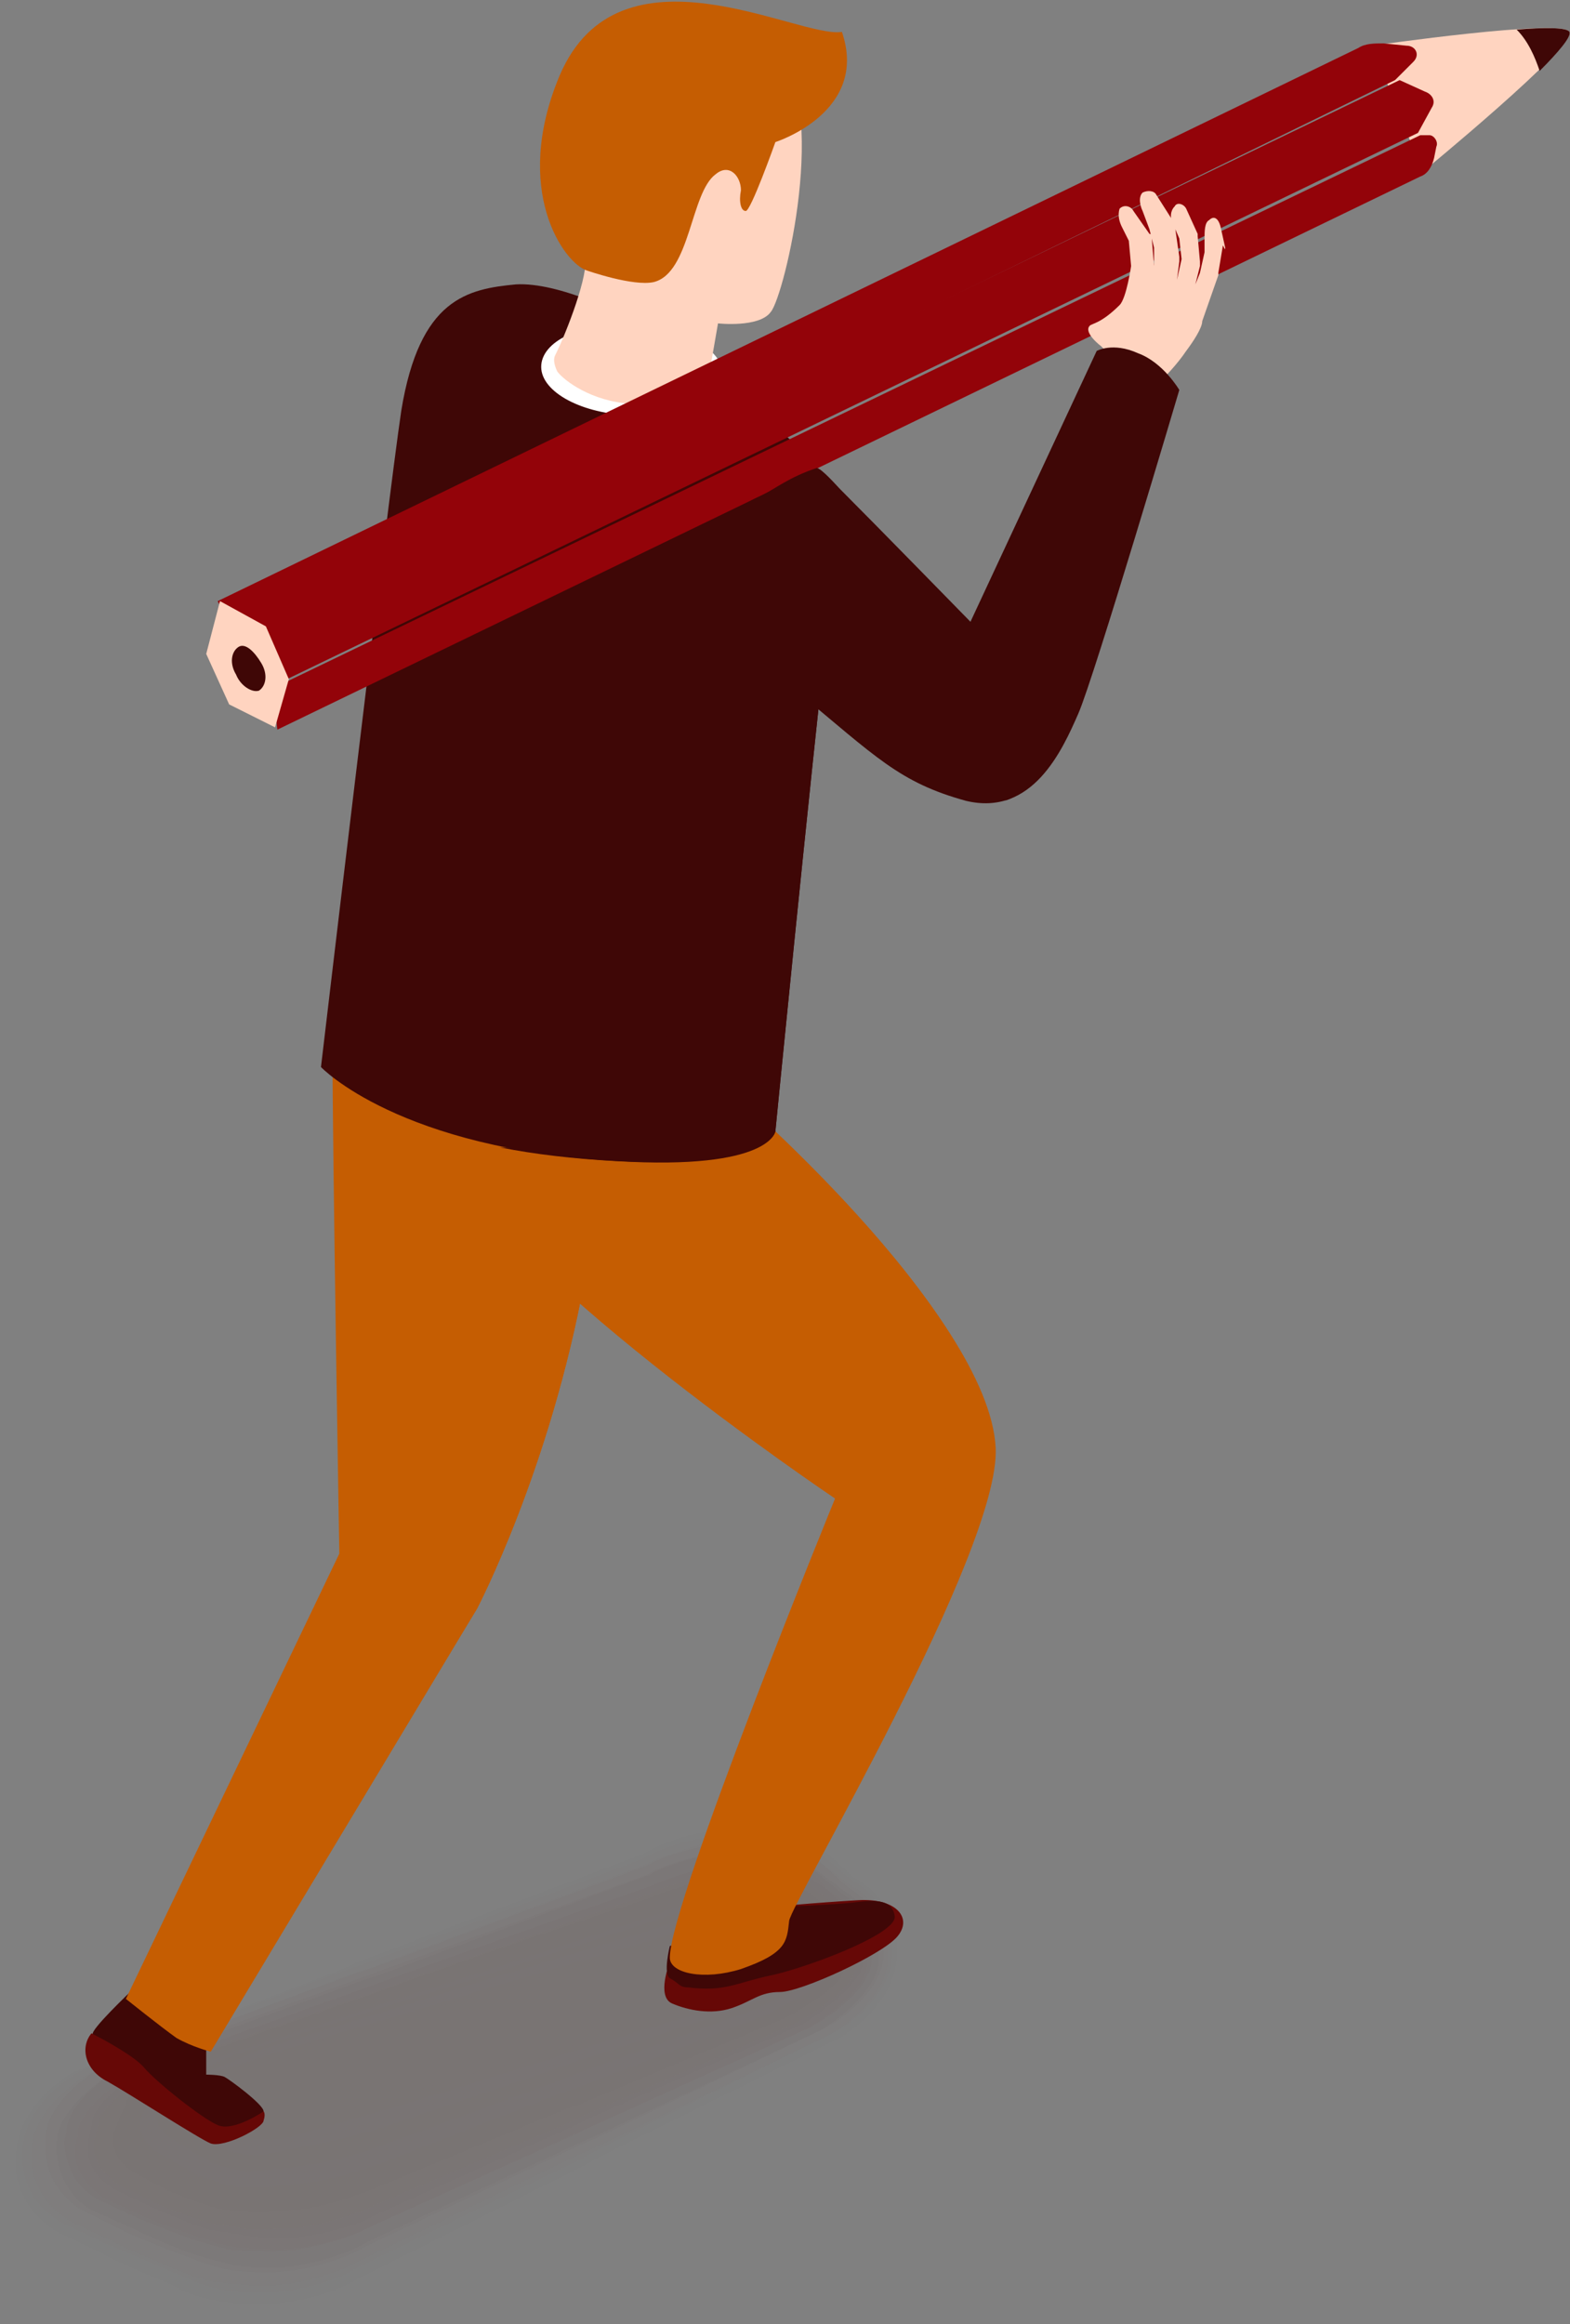 <svg width="100" height="148" viewBox="0 0 100 148" fill="none" xmlns="http://www.w3.org/2000/svg">
<rect x="0" y="0" width="100" height="148" fill="#808080" stroke="none"/>
<g opacity="0.1">
<path opacity="0.048" d="M54.357 119.549C55.965 120.426 56.988 121.888 57.134 123.496C57.134 123.788 57.134 124.08 57.134 124.373C57.134 126.419 55.672 128.465 53.48 129.781L38.131 137.382L37.108 137.966L22.782 145.128C21.028 146.152 18.689 146.736 16.35 146.736C15.181 146.736 13.865 146.59 12.842 146.298C12.257 146.152 11.526 145.859 11.087 145.567C11.087 145.567 6.556 143.667 6.556 143.521L3.778 142.205C2.17 141.328 1.293 139.866 1.001 138.405C1.001 138.112 1.001 137.82 1.001 137.382C1.001 135.335 2.463 133.289 4.655 131.973L21.466 125.542L22.782 124.957L40.908 118.088C42.224 117.357 43.832 116.772 45.294 116.626C45.878 116.48 46.609 116.48 47.194 116.48C48.948 116.48 50.702 116.772 52.018 117.503C52.164 117.649 52.31 117.649 52.456 117.795L54.357 119.549Z" fill="#3F0706"/>
<path opacity="0.095" d="M54.211 119.695C55.819 120.572 56.696 122.034 56.842 123.496C56.842 123.788 56.842 124.08 56.842 124.373C56.842 126.273 55.234 128.319 53.041 129.489L37.985 136.943L36.962 137.528L22.782 144.397C21.174 145.421 18.689 146.005 16.496 146.005C15.327 146.005 14.011 145.859 13.134 145.567C12.55 145.421 11.965 145.128 11.38 144.836C11.234 144.836 6.995 142.936 6.848 142.936L4.071 141.62C2.463 140.743 1.586 139.428 1.44 137.82C1.44 137.528 1.44 137.235 1.44 136.943C1.44 135.043 3.048 132.997 5.24 131.827L21.759 125.542L23.075 125.104L40.908 118.38C42.078 117.649 43.832 117.211 45.294 116.918C45.879 116.772 46.609 116.772 47.194 116.772C48.948 116.772 50.556 117.065 51.872 117.795C52.018 117.795 52.164 117.942 52.31 118.088L54.211 119.695Z" fill="#3F0706"/>
<path opacity="0.143" d="M54.065 119.988C55.673 120.865 56.404 122.326 56.55 123.788C56.55 124.08 56.55 124.373 56.55 124.665C56.55 126.565 54.796 128.465 52.749 129.635L37.839 136.797L36.815 137.235L22.928 143.959C21.32 144.836 18.835 145.567 16.789 145.567C15.765 145.567 14.45 145.421 13.427 145.274C12.842 145.128 12.257 144.982 11.672 144.69C11.526 144.69 7.433 142.936 7.287 142.79L4.51 141.474C3.048 140.597 2.171 139.282 2.025 137.82C2.025 137.528 2.025 137.235 2.025 136.943C2.025 135.043 3.779 133.143 5.825 131.973L22.051 125.834L23.367 125.396L40.908 118.818C42.078 118.234 43.832 117.649 45.148 117.357C45.732 117.211 46.317 117.211 47.048 117.211C48.802 117.211 50.41 117.503 51.726 118.234C51.872 118.234 52.018 118.38 52.164 118.526L54.065 119.988Z" fill="#3F0706"/>
<path opacity="0.191" d="M53.918 120.134C55.38 121.011 56.111 122.326 56.257 123.788C56.257 124.08 56.257 124.373 56.257 124.519C56.257 126.273 54.357 128.173 52.457 129.196L37.839 136.212L36.815 136.651L23.221 143.082C21.759 143.959 19.128 144.69 17.227 144.69C16.204 144.69 14.888 144.69 14.011 144.397C13.427 144.251 12.842 144.105 12.257 143.813C12.111 143.813 8.018 142.205 7.872 142.059L5.24 140.743C3.779 139.866 3.048 138.551 2.901 137.089C2.901 136.797 2.901 136.505 2.901 136.212C2.901 134.458 4.802 132.558 6.702 131.535L22.636 125.688L23.951 125.25L41.201 118.818C42.224 118.234 44.124 117.649 45.44 117.503C46.025 117.357 46.609 117.357 47.194 117.357C48.948 117.357 50.41 117.649 51.726 118.234C51.872 118.234 52.018 118.38 52.164 118.526L53.918 120.134Z" fill="#3F0706"/>
<path opacity="0.238" d="M53.772 120.426C55.234 121.303 55.819 122.619 55.965 124.08C55.965 124.373 55.965 124.519 55.965 124.811C55.965 126.419 53.918 128.319 52.164 129.342L37.839 136.066L36.815 136.504L23.367 142.79C21.905 143.667 19.274 144.397 17.519 144.397C16.496 144.397 15.181 144.397 14.303 144.105C13.719 143.959 13.134 143.813 12.695 143.667C12.403 143.667 8.602 142.059 8.456 141.913L5.825 140.743C4.363 139.866 3.779 138.551 3.632 137.235C3.632 136.943 3.632 136.651 3.632 136.358C3.632 134.751 5.679 132.85 7.433 131.827L23.074 126.127L24.39 125.688L41.347 119.403C42.37 118.819 44.27 118.234 45.44 118.088C46.025 117.942 46.609 117.942 47.194 117.942C48.802 117.942 50.41 118.234 51.579 118.819C51.726 118.819 51.872 118.965 52.018 119.111L53.772 120.426Z" fill="#3F0706"/>
<path opacity="0.286" d="M53.626 120.572C55.088 121.449 55.526 122.765 55.672 124.08C55.672 124.373 55.526 124.519 55.526 124.811C55.526 126.419 53.334 128.173 51.725 129.05L37.546 135.481L36.523 135.92L23.367 141.913C22.051 142.643 19.273 143.374 17.519 143.374C16.642 143.374 15.181 143.374 14.45 143.228C13.865 143.082 13.28 142.936 12.842 142.79C12.549 142.79 8.895 141.328 8.602 141.182L6.117 140.013C4.656 139.136 4.217 137.82 4.071 136.505C4.071 136.212 4.217 135.92 4.217 135.774C4.217 134.166 6.41 132.412 8.018 131.389L23.367 125.834L24.536 125.396L41.201 119.403C42.078 118.819 44.124 118.234 45.294 118.088C45.878 117.942 46.463 117.942 47.048 117.942C48.656 117.942 50.118 118.234 51.433 118.819C51.579 118.819 51.725 118.965 51.872 119.111L53.626 120.572Z" fill="#3F0706"/>
<path opacity="0.333" d="M53.48 120.865C54.942 121.742 55.527 123.057 55.38 124.373C55.38 124.519 55.234 124.811 55.234 125.104C55.234 126.565 52.895 128.319 51.434 129.196L37.547 135.481L36.669 135.92L23.659 141.766C22.49 142.497 19.566 143.228 17.958 143.228C17.081 143.228 15.62 143.228 14.889 143.082C14.304 142.936 13.719 142.936 13.281 142.643C12.988 142.643 9.48 141.328 9.188 141.182L6.703 140.013C5.241 139.136 4.656 137.82 4.802 136.651C4.802 136.358 4.948 136.212 4.948 135.92C4.948 134.458 7.287 132.704 8.749 131.827L23.806 126.419L24.975 125.981L41.347 120.134C42.224 119.695 44.271 119.111 45.294 118.819C45.879 118.672 46.464 118.672 47.048 118.526C48.656 118.526 50.118 118.818 51.288 119.403C51.434 119.403 51.58 119.549 51.726 119.695L53.48 120.865Z" fill="#3F0706"/>
<path opacity="0.381" d="M53.333 121.011C54.795 121.888 55.38 123.203 55.087 124.373C55.087 124.519 54.941 124.811 54.941 124.957C54.941 126.273 52.456 128.027 51.141 128.904L37.546 134.897L36.669 135.335L23.951 141.036C22.782 141.766 19.858 142.497 18.396 142.497C17.665 142.497 16.057 142.497 15.473 142.351C14.888 142.205 14.45 142.205 13.865 142.059C13.426 142.205 10.064 140.743 9.772 140.597L7.287 139.428C5.825 138.551 5.386 137.381 5.679 136.066C5.679 135.92 5.825 135.628 5.825 135.335C5.825 134.02 8.31 132.266 9.772 131.389L24.536 126.127L25.705 125.688L41.785 119.988C42.662 119.549 44.709 118.965 45.732 118.672C46.317 118.526 46.901 118.526 47.34 118.38C48.948 118.38 50.41 118.672 51.579 119.257C51.725 119.257 51.872 119.403 52.018 119.549L53.333 121.011Z" fill="#3F0706"/>
<path opacity="0.429" d="M53.187 121.303C54.503 122.18 55.087 123.35 54.649 124.665C54.649 124.811 54.503 125.104 54.503 125.25C54.503 126.419 52.018 128.173 50.556 128.904L37.107 134.751L36.23 135.189L23.805 140.451C22.782 141.036 19.712 141.913 18.396 141.913C17.665 141.913 16.057 142.059 15.473 141.913C14.888 141.766 14.449 141.766 13.865 141.62C13.426 141.766 10.21 140.451 9.918 140.305L7.579 139.136C6.263 138.259 5.679 137.089 6.117 135.92C6.117 135.774 6.263 135.481 6.263 135.335C6.263 134.166 8.895 132.412 10.21 131.681L24.682 126.565L25.851 126.127L41.493 120.572C42.224 120.134 44.416 119.549 45.293 119.403C45.878 119.257 46.317 119.257 46.901 119.111C48.363 118.965 49.825 119.257 50.994 119.842C51.141 119.842 51.287 119.988 51.433 119.988L53.187 121.303Z" fill="#3F0706"/>
<path opacity="0.476" d="M53.041 121.449C54.357 122.326 54.795 123.496 54.357 124.665C54.357 124.811 54.21 125.104 54.21 125.25C54.21 126.419 51.579 128.027 50.264 128.758L37.107 134.312L36.23 134.751L23.951 140.013C22.928 140.597 19.858 141.474 18.689 141.474C17.958 141.474 16.35 141.62 15.765 141.474C15.326 141.328 14.742 141.328 14.303 141.182C13.719 141.328 10.795 140.159 10.503 139.866L8.164 138.697C6.848 137.82 6.41 136.651 6.848 135.481C6.848 135.335 7.14 135.043 7.14 134.897C7.14 133.727 9.918 132.12 11.087 131.389L25.267 126.419L26.436 125.981L41.785 120.572C42.516 120.134 44.709 119.549 45.586 119.403C46.17 119.257 46.609 119.111 47.194 119.111C48.656 118.965 50.117 119.257 51.141 119.842C51.287 119.842 51.433 119.988 51.579 119.988L53.041 121.449Z" fill="#3F0706"/>
<path opacity="0.524" d="M52.895 121.596C54.211 122.473 54.65 123.642 54.065 124.811C54.065 124.957 53.772 125.25 53.772 125.396C53.772 126.419 50.995 128.027 49.826 128.612L36.962 134.02L36.085 134.312L24.098 139.282C23.221 139.72 20.005 140.743 18.835 140.743C18.251 140.743 16.643 140.89 16.058 140.89C15.619 140.743 15.035 140.89 14.596 140.743C14.011 140.89 11.234 139.72 10.796 139.574L8.603 138.405C7.287 137.674 6.849 136.358 7.433 135.335C7.433 135.189 7.726 134.897 7.726 134.751C7.726 133.727 10.649 132.12 11.672 131.535L25.56 126.711L26.729 126.273L41.786 121.011C42.37 120.719 44.709 119.988 45.44 119.842C45.879 119.695 46.463 119.549 47.048 119.549C48.51 119.403 49.826 119.695 50.995 120.28C51.141 120.28 51.287 120.426 51.434 120.426L52.895 121.596Z" fill="#3F0706"/>
<path opacity="0.571" d="M52.603 121.888C53.918 122.619 54.211 123.934 53.626 124.957C53.626 125.104 53.334 125.25 53.334 125.396C53.334 126.273 50.41 127.881 49.387 128.465L36.669 133.581L35.792 133.874L23.951 138.697C23.221 139.136 19.858 140.013 18.835 140.013C18.25 140.013 16.642 140.159 16.058 140.159C15.619 140.159 15.034 140.159 14.596 140.013C14.011 140.159 11.38 139.136 10.941 138.843L8.749 137.674C7.433 136.943 7.141 135.628 7.726 134.604C7.726 134.458 8.018 134.166 8.018 134.02C8.018 133.143 10.941 131.535 11.965 130.95L25.559 126.273L26.583 125.834L41.347 120.865C41.932 120.572 44.27 119.842 45.002 119.695C45.44 119.549 46.025 119.403 46.463 119.403C47.925 119.257 49.241 119.549 50.264 120.134L50.556 120.28L52.603 121.888Z" fill="#3F0706"/>
<path opacity="0.619" d="M52.457 122.034C53.773 122.765 54.065 124.08 53.334 125.104C53.334 125.25 53.042 125.396 53.042 125.542C53.042 126.419 49.972 127.881 49.095 128.465L36.669 133.289L35.792 133.581L24.244 138.112C23.513 138.551 20.151 139.428 19.274 139.428C18.835 139.428 17.081 139.72 16.643 139.574C16.204 139.574 15.619 139.574 15.181 139.574C14.45 139.72 11.965 138.843 11.526 138.551L9.334 137.382C8.018 136.651 7.726 135.481 8.457 134.458C8.457 134.312 8.749 134.166 8.749 134.02C8.749 133.143 11.819 131.681 12.842 131.096L26.144 126.565L27.168 126.273L41.639 121.449C42.078 121.157 44.563 120.426 45.148 120.28C45.586 120.134 46.171 119.988 46.61 119.988C47.925 119.842 49.387 120.134 50.264 120.719L50.556 120.865L52.457 122.034Z" fill="#3F0706"/>
<path opacity="0.667" d="M52.31 122.326C53.48 123.057 53.772 124.227 53.041 125.25C53.041 125.396 52.749 125.542 52.749 125.688C52.749 126.419 49.533 127.881 48.802 128.319L36.669 132.997L35.792 133.289L24.536 137.674C23.951 137.966 20.443 138.989 19.712 138.989C19.274 138.989 17.52 139.282 17.081 139.282C16.642 139.282 16.204 139.282 15.619 139.282C14.888 139.428 12.549 138.551 12.111 138.259L10.064 137.089C8.895 136.358 8.603 135.189 9.333 134.166C9.333 134.02 9.626 133.874 9.626 133.727C9.626 132.997 12.842 131.535 13.719 131.096L26.729 126.858L27.752 126.565L41.932 121.888C42.37 121.596 44.855 121.011 45.44 120.865C45.879 120.719 46.463 120.572 46.902 120.572C48.217 120.426 49.533 120.719 50.556 121.157L50.849 121.303L52.31 122.326Z" fill="#3F0706"/>
<path opacity="0.714" d="M52.164 122.473C53.334 123.203 53.48 124.373 52.749 125.25C52.749 125.396 52.456 125.542 52.456 125.688C52.456 126.273 49.094 127.735 48.364 128.173L36.377 132.558L35.5 132.85L24.39 136.943C23.805 137.235 20.297 138.259 19.712 138.259C19.42 138.259 17.52 138.697 17.227 138.551C16.789 138.551 16.35 138.697 15.912 138.551C15.181 138.697 12.988 137.966 12.403 137.674L10.357 136.505C9.187 135.774 9.041 134.604 9.772 133.727C9.772 133.581 10.21 133.435 10.21 133.289C10.21 132.704 13.573 131.243 14.303 130.804L27.021 126.711L28.044 126.419L41.932 121.888C42.37 121.742 44.855 121.011 45.294 120.865C45.732 120.719 46.171 120.572 46.755 120.572C48.071 120.426 49.387 120.719 50.264 121.157L50.556 121.303L52.164 122.473Z" fill="#3F0706"/>
<path opacity="0.762" d="M52.018 122.765C53.188 123.496 53.334 124.665 52.457 125.542C52.457 125.688 52.018 125.834 52.018 125.834C52.018 126.419 48.51 127.735 47.925 128.027L36.231 132.266L35.5 132.558L24.682 136.505C24.244 136.797 20.589 137.82 20.005 137.82C19.712 137.82 17.812 138.259 17.52 138.112C17.081 138.259 16.642 138.259 16.204 138.259C15.327 138.405 13.427 137.82 12.842 137.382L10.941 136.212C9.772 135.481 9.626 134.312 10.503 133.435C10.503 133.289 10.941 133.143 10.941 132.997C10.941 132.412 14.45 131.096 15.034 130.804L27.46 126.858L28.483 126.565L42.078 122.18C42.37 122.034 45.001 121.303 45.44 121.157C45.879 121.011 46.317 120.865 46.756 120.865C48.071 120.719 49.241 121.011 50.264 121.45L50.556 121.596L52.018 122.765Z" fill="#3F0706"/>
<path opacity="0.809" d="M51.872 122.911C53.041 123.642 53.041 124.811 52.018 125.542L51.579 125.834C51.579 126.273 47.925 127.588 47.486 127.881L36.084 131.827L35.353 132.12L24.682 135.774C24.39 135.92 20.589 137.089 20.151 137.089C19.858 137.089 17.958 137.528 17.812 137.528C17.373 137.674 16.935 137.674 16.496 137.674C15.619 137.82 13.719 137.382 13.134 136.943L11.233 135.92C10.064 135.189 10.064 134.02 11.087 133.289L11.526 132.997C11.526 132.558 15.18 131.243 15.619 130.95L27.752 127.15L28.629 126.858L41.931 122.765C42.224 122.619 44.855 121.888 45.147 121.742C45.586 121.596 46.024 121.449 46.463 121.449C47.632 121.303 48.948 121.596 49.825 122.034L50.117 122.18L51.872 122.911Z" fill="#3F0706"/>
<path opacity="0.857" d="M51.726 123.203C52.895 123.934 52.895 125.104 51.726 125.834C51.726 125.834 51.287 125.981 51.287 126.127C51.287 126.419 47.486 127.735 47.194 127.881L35.938 131.535L35.207 131.827L24.828 135.335C24.536 135.481 20.735 136.505 20.443 136.505C20.297 136.505 18.25 136.943 18.104 136.943C17.666 137.089 17.227 137.089 16.789 137.235C15.912 137.381 14.157 136.943 13.573 136.505L11.672 135.481C10.503 134.751 10.503 133.581 11.672 132.85L12.111 132.558C12.111 132.266 15.912 130.95 16.204 130.658L28.044 127.004L28.922 126.711L41.931 122.765C42.078 122.619 44.855 121.888 45.148 121.888C45.586 121.742 46.025 121.596 46.463 121.596C47.633 121.449 48.948 121.596 49.679 122.18L49.971 122.326L51.726 123.203Z" fill="#3F0706"/>
<path opacity="0.905" d="M51.58 123.35C52.749 124.08 52.603 125.104 51.434 125.834C51.434 125.834 50.995 125.981 50.995 126.127C50.995 126.273 47.048 127.588 46.902 127.735L35.938 131.243L35.208 131.535L25.121 134.751C24.975 134.897 21.028 135.92 20.882 135.92C20.736 135.92 18.689 136.505 18.689 136.358C18.251 136.505 17.812 136.651 17.373 136.651C16.35 136.797 14.888 136.504 14.158 136.066L12.403 135.043C11.234 134.312 11.38 133.289 12.55 132.558C12.55 132.558 12.988 132.412 12.988 132.266C12.988 132.12 16.935 130.804 17.227 130.658L28.776 127.15L29.653 126.858L42.37 123.057C42.517 123.057 45.294 122.18 45.44 122.18C45.879 122.034 46.317 121.888 46.756 121.742C47.925 121.596 49.095 121.742 49.972 122.18L50.264 122.326L51.58 123.35Z" fill="#3F0706"/>
<path opacity="0.952" d="M51.434 123.496C52.457 124.227 52.311 125.25 51.141 125.981L50.703 126.127C50.703 126.273 46.756 127.442 46.61 127.588L35.938 130.804L35.208 131.096L25.267 134.166C25.121 134.166 21.174 135.335 21.174 135.335L18.982 135.92C18.543 136.066 18.251 136.212 17.812 136.212C16.789 136.358 15.473 136.212 14.742 135.628L12.988 134.604C11.965 133.874 12.111 132.85 13.28 132.12L13.865 131.973C13.865 131.827 17.958 130.658 18.104 130.512L29.36 127.15L30.237 126.858L42.663 123.203C42.663 123.203 45.586 122.326 45.733 122.326C46.171 122.18 46.463 122.034 46.902 121.888C48.071 121.742 49.241 121.888 49.972 122.326L50.264 122.473L51.434 123.496Z" fill="#3F0706"/>
<path opacity="0.2" d="M49.679 122.765L51.287 123.788C52.311 124.519 52.164 125.542 50.849 126.127L35.061 130.658L19.274 135.189C17.958 135.774 16.058 135.774 15.035 135.189L13.427 134.166C12.403 133.435 12.55 132.412 13.865 131.827L29.653 127.296L45.44 122.765C46.756 122.034 48.656 122.034 49.679 122.765Z" fill="#3F0706"/>
</g>
<path d="M13.427 135.774C14.596 135.92 16.789 134.897 16.789 134.458C16.789 134.02 14.596 132.412 14.304 132.266C14.012 132.12 13.135 132.12 13.135 132.12V129.635C13.135 129.635 11.527 128.465 10.649 127.735C9.772 127.004 8.749 126.419 8.749 126.419C8.749 126.419 6.41 128.612 5.972 129.342C5.533 130.073 6.41 131.389 8.311 132.412C10.357 133.289 12.842 135.774 13.427 135.774Z" fill="#3F0706"/>
<path d="M5.825 129.489C5.094 130.366 5.387 131.827 6.848 132.558C8.164 133.289 12.695 136.212 13.426 136.505C14.303 136.797 16.789 135.481 16.789 135.043C16.935 134.604 16.789 134.458 16.789 134.458C16.789 134.458 14.888 135.774 13.865 135.335C12.842 134.897 9.918 132.558 9.187 131.681C8.456 130.804 5.825 129.489 5.825 129.489Z" fill="#660806"/>
<path d="M23.074 58.891C23.074 58.891 21.174 59.475 21.174 66.345C21.174 73.215 21.613 98.94 21.613 98.94L8.018 127.296C8.018 127.296 10.21 129.05 11.234 129.781C12.257 130.366 13.427 130.658 13.427 130.658L30.383 102.448C30.383 102.448 35.061 93.532 37.254 81.4C38.423 74.677 39.154 63.86 39.154 63.86L23.074 58.891Z" fill="#C55D02"/>
<path d="M31.845 67.514L27.314 100.694L11.526 129.781C12.403 130.219 13.28 130.366 13.28 130.366L30.383 102.448C30.383 102.448 35.061 93.532 37.254 81.4C38.423 74.676 39.154 63.86 39.154 63.86L31.699 61.522L31.845 67.514Z" fill="#C55D02"/>
<path d="M42.663 124.957C42.663 124.957 41.786 127.15 42.809 127.588C43.832 128.027 45.294 128.319 46.61 127.881C47.925 127.442 48.364 126.858 49.68 126.858C50.995 126.858 56.111 124.519 57.135 123.35C58.158 122.18 57.135 120.865 54.65 121.011C52.165 121.157 48.656 121.449 48.072 121.596C47.487 121.888 42.663 124.957 42.663 124.957Z" fill="#660806"/>
<path d="M43.832 126.565C46.171 126.858 46.902 126.273 48.948 125.834C51.141 125.396 57.134 123.203 56.988 122.034C56.842 120.865 55.526 121.011 54.357 121.157C53.188 121.303 49.387 121.449 49.094 121.449C48.802 121.449 42.663 123.934 42.663 123.934C42.663 123.934 42.224 125.688 42.663 125.981C43.247 126.273 43.247 126.565 43.832 126.565Z" fill="#3F0706"/>
<path d="M29.652 60.937C29.652 60.937 26.729 65.906 28.483 72.922C30.384 80.085 53.188 95.432 53.188 95.432C53.188 95.432 42.663 121.157 42.663 124.665C42.663 125.688 44.855 126.127 47.194 125.396C50.118 124.373 50.118 123.642 50.264 122.326C50.41 121.157 63.712 98.794 63.42 92.216C62.982 83.593 46.171 69.122 46.171 69.122L29.652 60.937Z" fill="#C55D02"/>
<path d="M46.171 69.122L38.862 65.468L41.639 71.315C41.639 71.315 59.327 88.855 60.35 92.947C61.374 97.04 47.633 124.373 47.486 125.25C50.118 124.373 49.971 123.496 50.118 122.326C50.264 121.157 63.566 98.794 63.274 92.216C62.981 83.446 46.171 69.122 46.171 69.122Z" fill="#C55D02"/>
<path d="M32.869 18.11C29.799 18.403 26.729 18.987 25.56 26.149C24.683 31.996 20.444 67.953 20.444 67.953C20.444 67.953 25.414 73.215 39.447 73.946C49.095 74.384 49.387 72.046 49.387 72.046C49.387 72.046 51.434 51.144 52.895 38.135C53.48 31.996 52.895 30.388 50.995 28.634C49.533 27.173 45.294 23.665 42.224 21.618C39.739 19.864 35.5 17.964 32.869 18.11Z" fill="#3F0706"/>
<path d="M49.387 72.046C49.387 72.046 51.433 51.144 52.895 38.135C52.895 37.989 52.895 37.697 52.895 37.55L45.148 36.235C45.586 49.244 41.639 71.168 41.639 71.168C41.639 71.168 41.201 73.507 31.845 73.069C34.038 73.507 36.523 73.799 39.3 73.946C49.094 74.53 49.387 72.046 49.387 72.046Z" fill="#3F0706"/>
<path d="M46.025 23.957C45.879 25.565 43.247 26.734 40.031 26.442C36.815 26.296 34.33 24.834 34.477 23.226C34.623 21.618 37.254 20.449 40.47 20.741C43.686 20.887 46.171 22.349 46.025 23.957Z" fill="white"/>
<path d="M35.354 22.641C35.208 22.934 35.354 23.372 35.5 23.665C35.938 24.249 37.693 25.565 40.178 25.711C42.663 25.857 43.978 25.272 44.563 24.834C44.855 24.688 45.148 24.249 45.148 23.957L45.733 20.595C45.733 20.595 48.364 20.887 49.095 19.864C49.972 18.841 52.895 6.563 49.387 3.201C45.733 -0.014 37.547 0.57 36.085 6.271C34.623 11.971 37.108 15.041 37.254 16.356C37.547 17.38 36.085 21.18 35.354 22.641Z" fill="#FFD4C0"/>
<path d="M90.611 10.948L87.394 2.909C87.394 2.909 99.528 1.155 99.966 2.032C100.405 2.909 90.611 10.948 90.611 10.948Z" fill="#FFD4C0"/>
<path d="M13.866 38.281L86.517 3.055C86.956 2.763 87.541 2.763 88.125 2.763L89.587 2.909C90.172 2.909 90.464 3.494 90.026 3.932L88.856 5.102L15.181 41.058L13.866 38.281Z" fill="#930309"/>
<path d="M15.474 40.62L89.148 5.102L90.756 5.832C91.195 5.979 91.487 6.417 91.195 6.856L90.318 8.463L17.374 43.689L15.474 40.62Z" fill="#930309"/>
<path d="M17.374 43.836L17.666 46.467L90.464 11.241C90.902 11.094 91.195 10.656 91.341 10.071L91.487 9.34C91.633 9.048 91.341 8.61 91.049 8.61H90.464L17.374 43.836Z" fill="#930309"/>
<path d="M96.604 1.886C97.335 2.617 97.773 3.64 98.066 4.517C99.235 3.348 100.112 2.324 99.966 2.032C99.82 1.74 98.358 1.74 96.604 1.886Z" fill="#3F0706"/>
<path d="M18.397 43.251L17.52 46.32L14.596 44.859L13.135 41.643L14.012 38.281L16.935 39.889L18.397 43.251Z" fill="#FFD4C0"/>
<path d="M16.497 43.982C16.936 43.689 17.082 42.958 16.643 42.228C16.205 41.497 15.62 40.912 15.181 41.205C14.743 41.497 14.597 42.228 15.035 42.958C15.328 43.689 16.058 44.128 16.497 43.982Z" fill="#3F0706"/>
<path d="M37.4 17.233C37.4 17.233 40.324 18.256 41.639 17.964C43.978 17.38 43.978 12.264 45.586 11.094C46.463 10.364 47.194 11.241 47.194 12.117C47.048 12.848 47.194 13.433 47.487 13.433C47.779 13.579 49.387 9.048 49.387 9.048C49.387 9.048 55.38 7.148 53.626 2.032C50.849 2.471 39.447 -4.107 35.646 4.809C32.576 12.117 35.938 16.795 37.4 17.233Z" fill="#C55D02"/>
<path d="M78.038 15.772L77.746 14.456C77.6 13.872 77.307 13.725 77.015 14.018C76.723 14.164 76.723 14.749 76.723 15.187V16.064L76.43 17.38L76.138 18.11L76.43 16.941C76.43 16.795 76.43 16.795 76.43 16.649L76.284 15.041C76.284 14.895 76.284 14.895 76.284 14.895L75.553 13.287C75.407 12.995 74.968 12.848 74.822 13.141C74.53 13.433 74.53 13.872 74.676 14.164L75.115 15.187L75.261 16.503L74.968 17.818L75.115 16.649C75.115 16.503 75.115 16.503 75.115 16.356L74.822 14.31C74.822 14.164 74.822 14.164 74.676 14.018L73.653 12.41C73.507 12.118 73.068 12.118 72.776 12.264C72.483 12.556 72.63 13.141 72.776 13.433L73.214 14.602L73.507 15.772V16.941L73.361 15.187C73.361 15.041 73.361 14.895 73.214 14.895L72.191 13.433C72.045 13.141 71.606 12.995 71.314 13.287C71.168 13.725 71.314 14.164 71.46 14.456L71.899 15.333L72.045 16.941C72.045 16.941 71.752 18.987 71.314 19.426C70.144 20.595 69.56 20.595 69.414 20.741C68.975 21.18 70.144 22.057 70.144 22.057L70.729 22.642L74.091 24.103C74.091 24.103 74.968 23.226 75.553 22.349C75.992 21.765 76.576 20.887 76.576 20.449L77.6 17.526V17.38L77.892 15.626C78.038 15.918 78.038 15.918 78.038 15.772Z" fill="#FFD4C0"/>
<path d="M45.44 34.481C43.832 37.258 46.025 40.035 50.703 43.982C55.819 48.221 57.281 49.828 61.52 50.998C65.76 52.021 67.66 47.782 68.683 45.443C69.706 43.105 75.115 24.834 75.115 24.834C75.115 24.834 74.092 23.08 72.484 22.495C70.876 21.765 69.853 22.349 69.853 22.349L61.813 39.597C61.813 39.597 55.673 33.312 53.48 31.119C53.334 30.973 52.311 29.804 52.019 29.804C50.264 30.388 49.387 31.119 48.51 31.558C47.487 31.996 46.756 32.435 45.44 34.481Z" fill="#3F0706"/>
<path d="M72.922 22.788L65.467 41.935C65.467 41.935 67.513 48.805 64.005 50.998C66.49 50.121 67.806 47.197 68.537 45.59C69.56 43.251 74.969 24.98 74.969 24.98C74.969 24.98 74.238 23.665 72.922 22.788Z" fill="#3F0706"/>
</svg>
